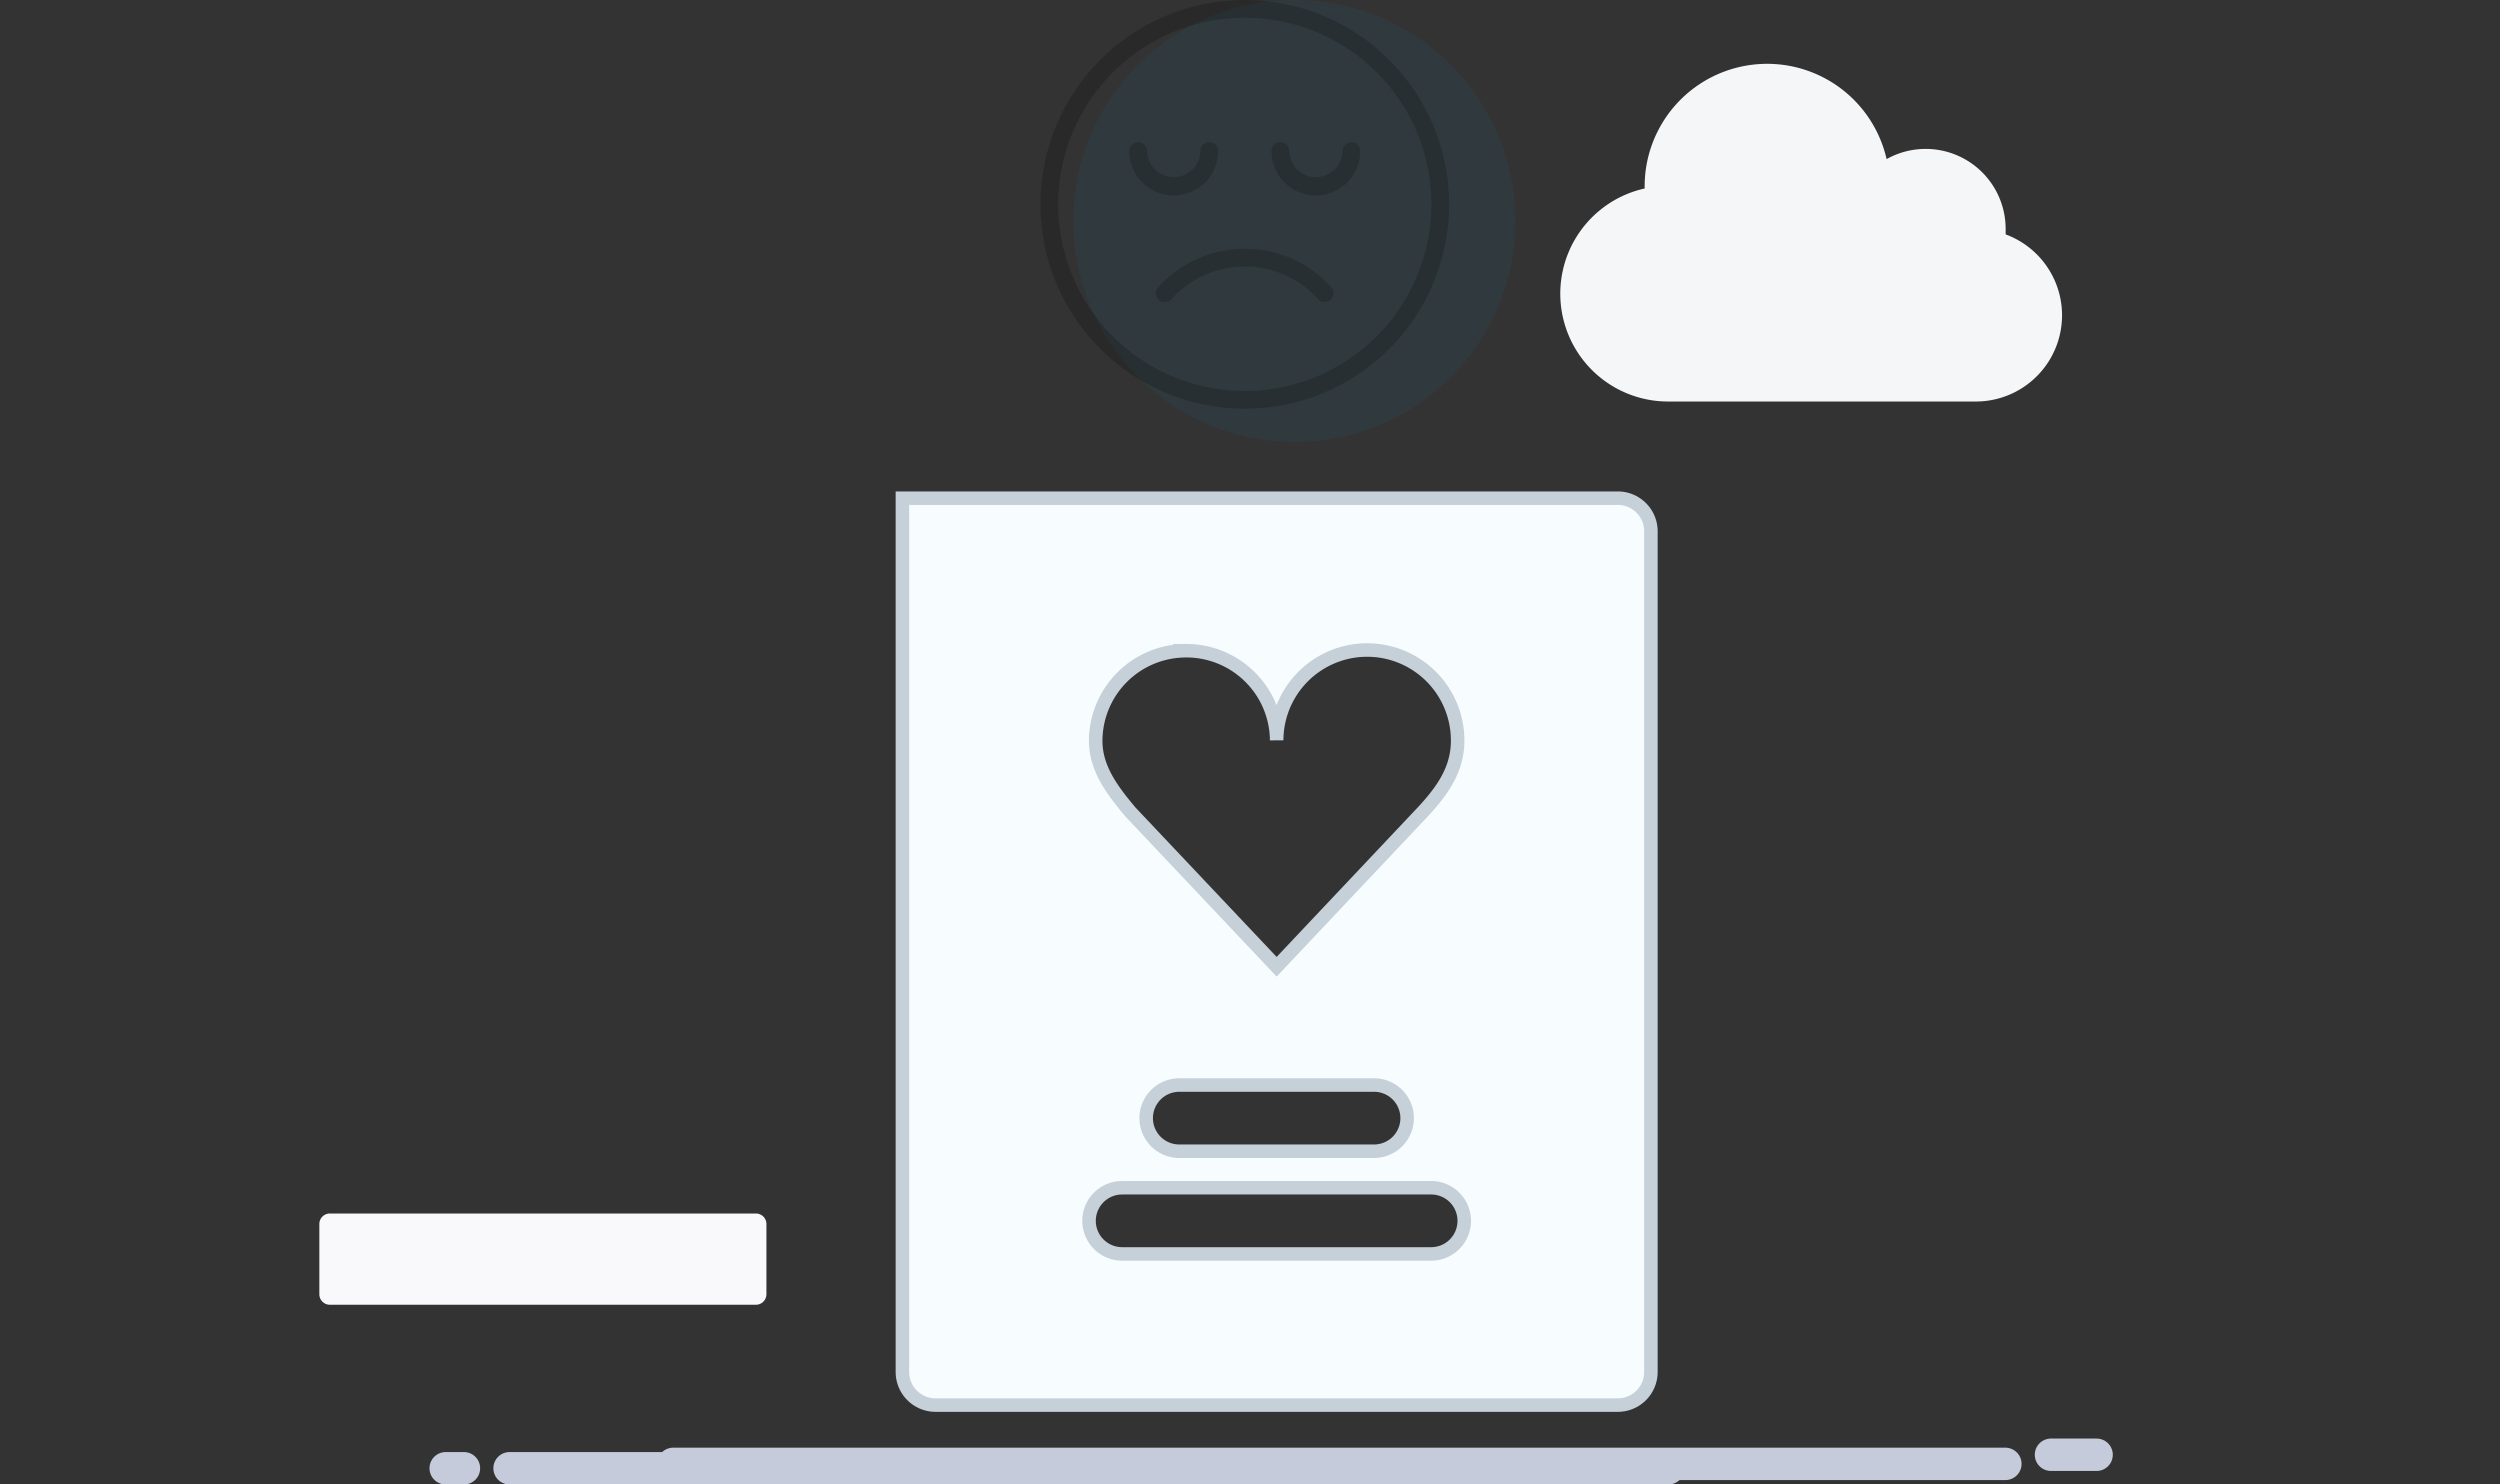 <svg xmlns="http://www.w3.org/2000/svg" width="185.105" height="109.913" viewBox="0 0 185.105 109.913">
  <rect x="0" y="0" width="185.105" height="109.913" fill="#333333" stroke="none"/>
  <g id="Group_8561" data-name="Group 8561" transform="translate(-707 -349)">
    <g id="empty_cart" data-name="empty cart" transform="translate(707 353.729)">
      <path id="Rectangle-path_3" d="M37,154.778a.778.778,0,0,1,.778-.778H69.324a.778.778,0,0,1,.778.778v5.2a.778.778,0,0,1-.778.778H37.778a.778.778,0,0,1-.778-.778Z" transform="translate(-13.355 -68.879)" fill="#f9f9fc"/>
      <g id="Shape_6" transform="translate(4.729 99.984)">
        <path id="Path_12189" data-name="Path 12189" d="M9,176H9Z" transform="translate(-9 -176)" fill="#8e99a4"/>
      </g>
      <g id="Shape_21" transform="translate(181.727 98.984)">
        <path id="Path_12191" data-name="Path 12191" d="M271,176h0Z" transform="translate(-271 -176)" fill="#8e99a4"/>
      </g>
      <g id="Shape_22" transform="translate(0 99.984)">
        <path id="Path_12193" data-name="Path 12193" d="M3.351,176h0Z" transform="translate(-2 -176)" fill="#8e99a4"/>
      </g>
      <g id="Group_8583" data-name="Group 8583" transform="translate(33 4)">
        <g id="Shape_5" transform="translate(16.848 99.66)">
          <path id="Path_12187" data-name="Path 12187" d="M120,177h98.633" transform="translate(-120 -177.001)" fill="#8e99a4"/>
          <path id="Path_12188" data-name="Path 12188" d="M120,177h98.633" transform="translate(-120 -177.001)" fill="none" stroke="#c6cbdb" stroke-linecap="round" stroke-linejoin="round" stroke-width="2.4"/>
        </g>
        <path id="Path_12190" data-name="Path 12190" d="M9,176H94.8" transform="translate(-4.271 -76.016)" fill="none" stroke="#c6cbdb" stroke-linecap="round" stroke-linejoin="round" stroke-width="2.4"/>
        <path id="Path_12192" data-name="Path 12192" d="M271,176h3.378" transform="translate(-152.142 -77.016)" fill="none" stroke="#c6cbdb" stroke-linecap="round" stroke-linejoin="round" stroke-width="2.4"/>
        <path id="Path_12194" data-name="Path 12194" d="M3.351,176H2" transform="translate(-2 -76.016)" fill="none" stroke="#c6cbdb" stroke-linecap="round" stroke-linejoin="round" stroke-width="2.4"/>
      </g>
      <path id="Shape_24" d="M178.251,45.223v-.156a9.071,9.071,0,0,1,17.915-2.016,5.922,5.922,0,0,1,8.814,5.175v.4A6.384,6.384,0,0,1,202.76,61H179.982a7.982,7.982,0,0,1-1.731-15.773Z" transform="translate(-56.478 -36)" fill="#f4f6f8"/>
      <g id="love-letter_1_" data-name="love-letter (1)" transform="translate(66.316 15.716)">
        <path id="Path_12200" data-name="Path 12200" d="M.5,100.707v64.7a2.454,2.454,0,0,0,2.449,2.449H53.471a2.45,2.45,0,0,0,2.449-2.449V103.156a2.449,2.449,0,0,0-2.449-2.449ZM21.511,112a6.689,6.689,0,0,1,6.7,6.635,6.7,6.7,0,0,1,13.4.027c0,2.128-1.127,3.7-2.554,5.244h0L28.209,135.4,17.373,123.93c-1.2-1.447-2.561-3.119-2.561-5.25a6.689,6.689,0,0,1,6.7-6.679Zm16.36,34.61a2.449,2.449,0,0,1-2.449,2.449H21a2.449,2.449,0,0,1,0-4.9H35.422A2.449,2.449,0,0,1,37.871,146.61Zm-21.1,5.153H39.65a2.449,2.449,0,0,1,0,4.9H16.77a2.449,2.449,0,0,1,0-4.9Zm0,0" transform="translate(0 -84.265)" fill="#f7fdff" stroke="#c5d0d9" stroke-width="1"/>
      </g>
    </g>
    <g id="Group_8560" data-name="Group 8560" transform="translate(784.036 349)">
      <circle id="Ellipse_1475" data-name="Ellipse 1475" cx="16.363" cy="16.363" r="16.363" transform="translate(2.443)" fill="#03a9f4" opacity="0.06"/>
      <g id="sad" transform="translate(0 0)" opacity="0.19">
        <g id="Group_8559" data-name="Group 8559">
          <g id="Group_8558" data-name="Group 8558">
            <path id="Path_12195" data-name="Path 12195" d="M110.581,224a8.608,8.608,0,0,0-6.411,2.851.658.658,0,1,0,.98.878,7.319,7.319,0,0,1,10.861,0,.658.658,0,0,0,.98-.878A8.608,8.608,0,0,0,110.581,224Z" transform="translate(-95.45 -205.58)"/>
            <path id="Path_12196" data-name="Path 12196" d="M15.131,0A15.131,15.131,0,1,0,30.262,15.131,15.148,15.148,0,0,0,15.131,0Zm0,28.946A13.815,13.815,0,1,1,28.946,15.131,13.831,13.831,0,0,1,15.131,28.946Z"/>
            <path id="Path_12197" data-name="Path 12197" d="M213.921,128a.658.658,0,0,0-.658.658,1.974,1.974,0,0,1-3.947,0,.658.658,0,1,0-1.316,0,3.289,3.289,0,0,0,6.579,0A.658.658,0,0,0,213.921,128Z" transform="translate(-190.895 -117.474)"/>
            <path id="Path_12198" data-name="Path 12198" d="M86.579,128.658a.658.658,0,1,0-1.316,0,1.974,1.974,0,0,1-3.947,0,.658.658,0,1,0-1.316,0,3.289,3.289,0,0,0,6.579,0Z" transform="translate(-73.421 -117.474)"/>
          </g>
        </g>
      </g>
    </g>
  </g>
</svg>
